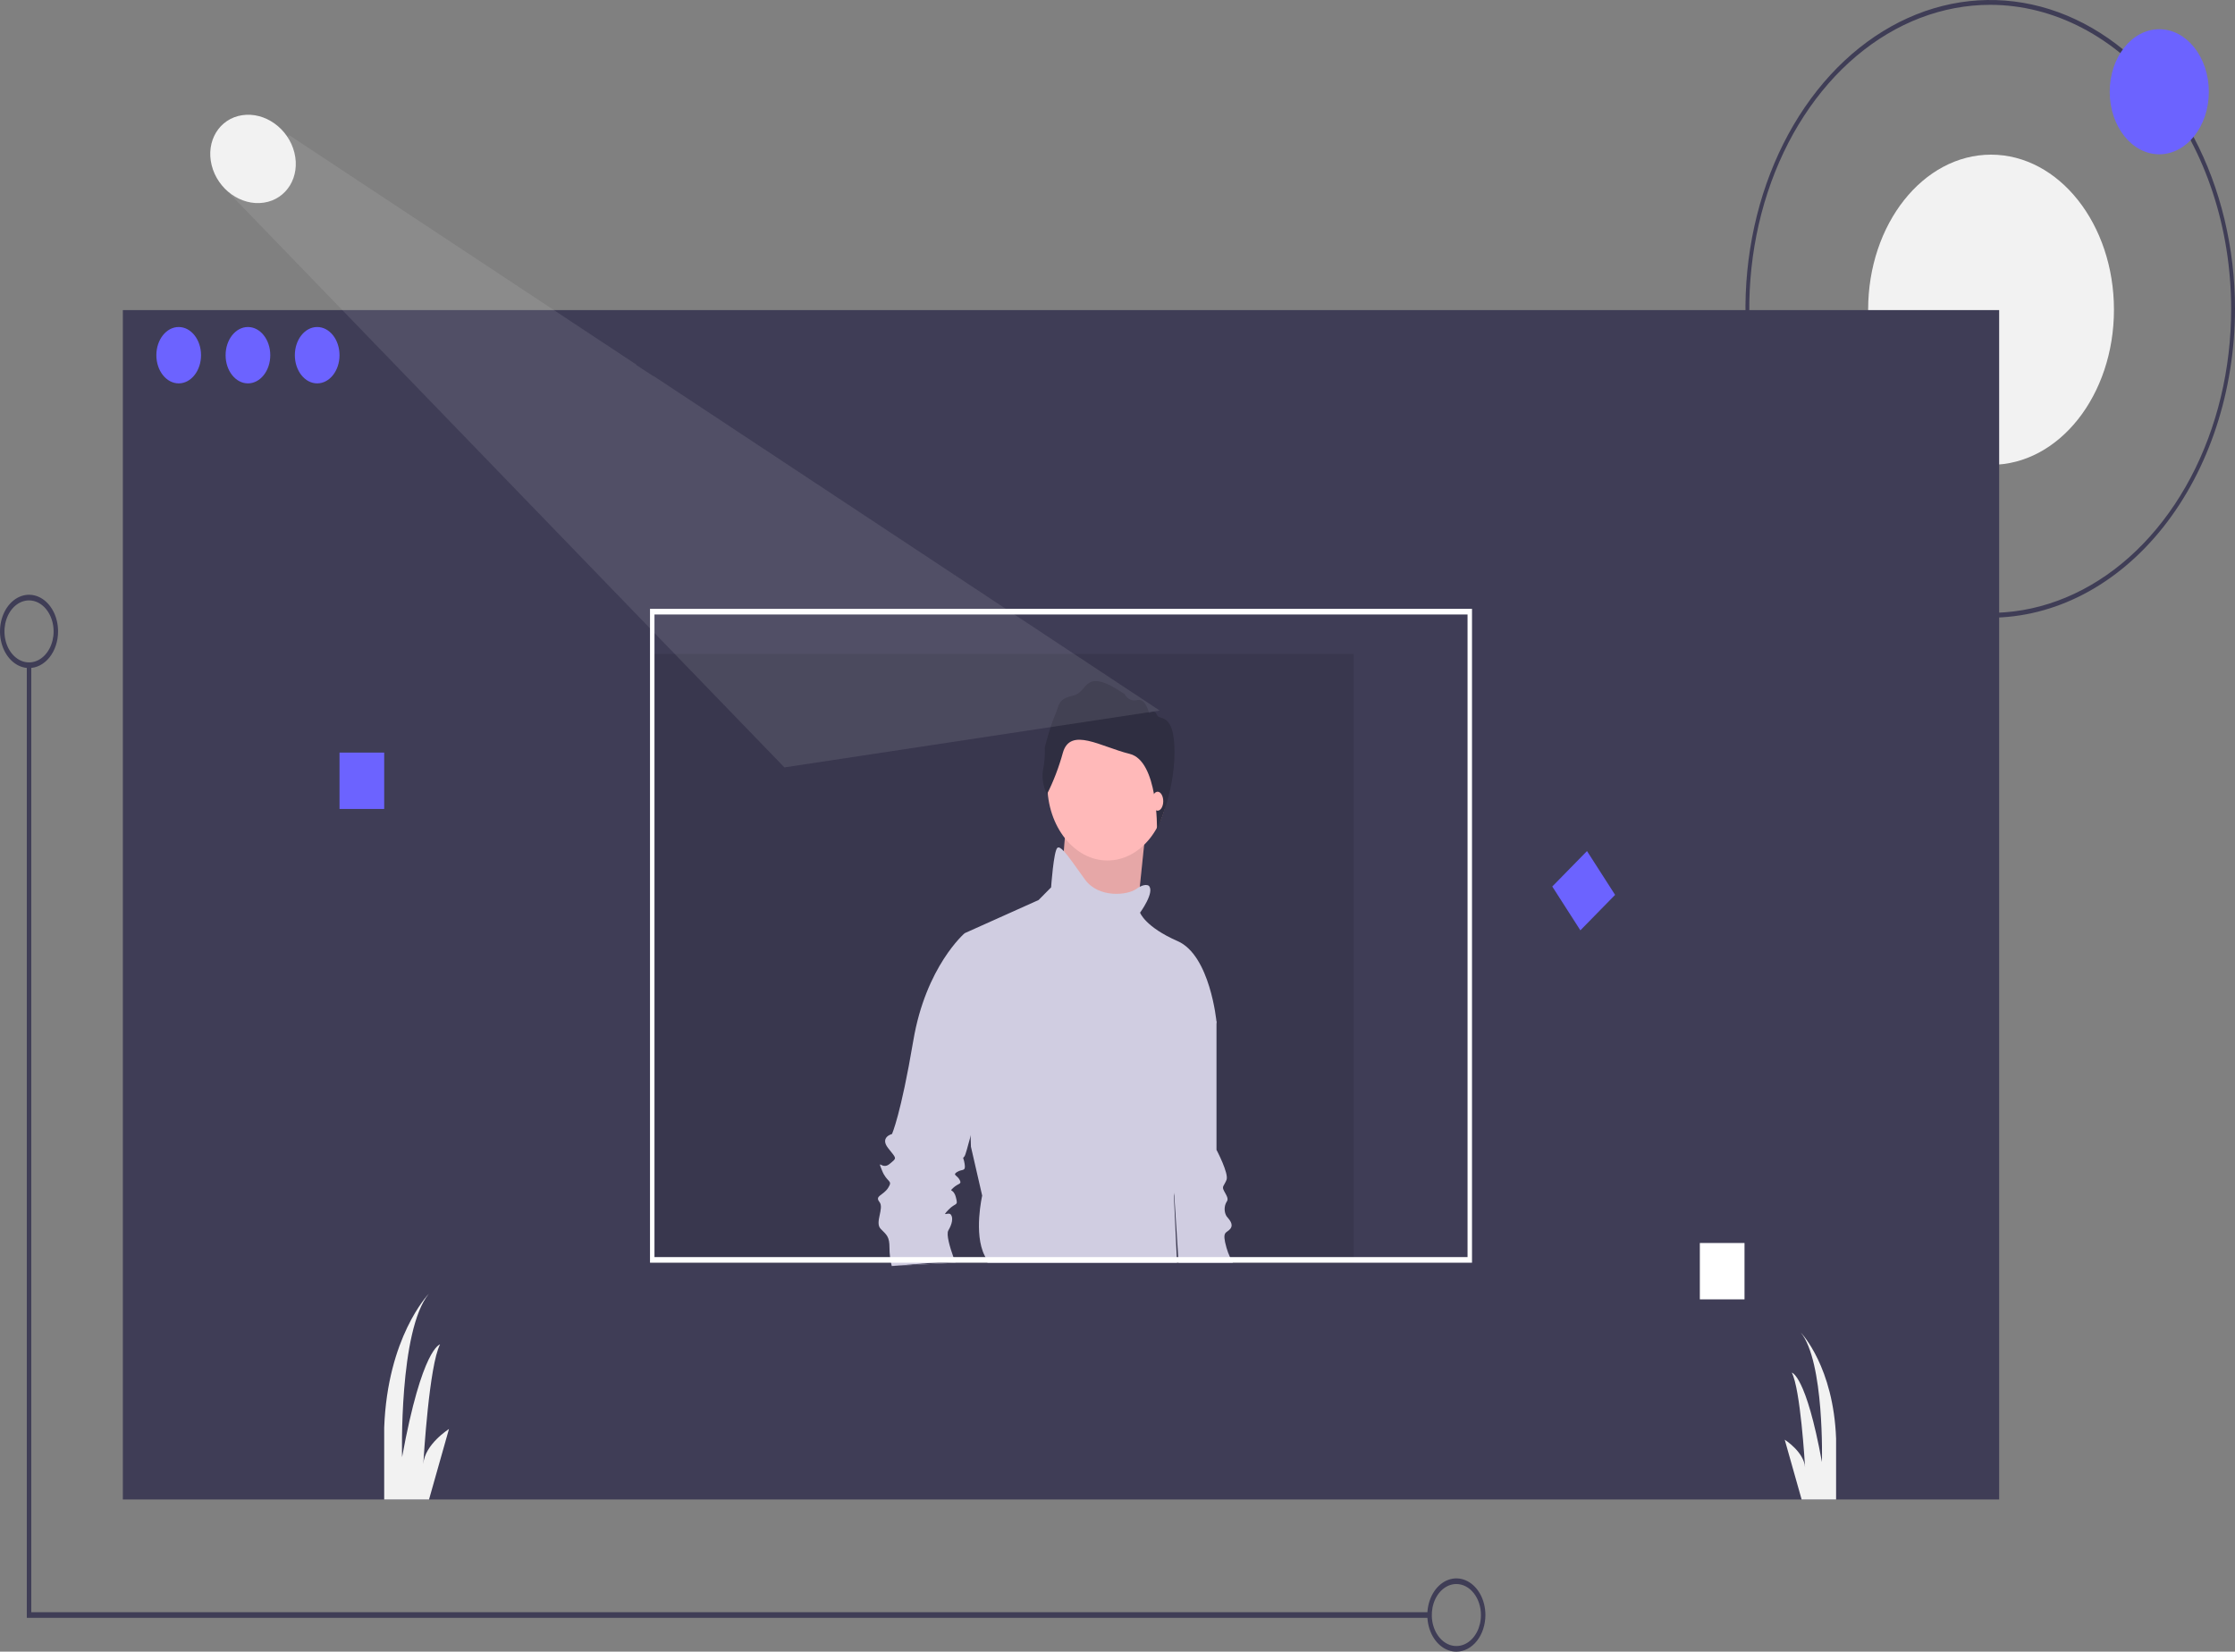 <svg width="19797" height="14631" viewBox="0 0 19797 14631" fill="none" xmlns="http://www.w3.org/2000/svg">
<rect x="0" y="0" width="19797" height="14631" fill="#808080" stroke="none"/>
<g clip-path="url(#clip0)">
<path d="M17628.9 5471.8C17200 5471.8 16780.9 5311.34 16424.3 5010.72C16067.8 4710.09 15789.9 4282.8 15625.8 3782.88C15461.7 3282.96 15418.7 2732.86 15502.4 2202.15C15586 1671.44 15792.5 1183.95 16095.8 801.326C16399 418.704 16785.3 158.135 17205.9 52.57C17626.5 -52.995 18062.4 1.184 18458.6 208.258C18854.7 415.332 19193.4 765.999 19431.6 1215.91C19669.8 1665.83 19797 2194.79 19797 2735.9C19796.3 3461.25 19567.7 4156.66 19161.2 4669.56C18754.8 5182.47 18203.7 5470.98 17628.9 5471.8V5471.8ZM17628.9 42.749C17206.7 42.749 16794.1 200.699 16443.1 496.626C16092.1 792.553 15818.6 1213.17 15657.1 1705.27C15495.5 2197.38 15453.3 2738.89 15535.6 3261.31C15618 3783.73 15821.2 4263.6 16119.7 4640.24C16418.2 5016.89 16798.5 5273.39 17212.5 5377.3C17626.5 5481.22 18055.6 5427.88 18445.6 5224.05C18835.6 5020.21 19168.9 4675.02 19403.4 4232.13C19638 3789.25 19763.1 3268.55 19763.1 2735.9C19762.5 2021.88 19537.4 1337.33 19137.3 832.446C18737.2 327.558 18194.7 43.556 17628.9 42.749V42.749Z" fill="#3F3D56"/>
<path d="M17636.1 4117.53C18237.4 4117.53 18724.8 3502.47 18724.8 2743.75C18724.8 1985.03 18237.4 1369.97 17636.1 1369.97C17034.9 1369.97 16547.4 1985.03 16547.4 2743.75C16547.4 3502.47 17034.9 4117.53 17636.1 4117.53Z" fill="#F2F2F2"/>
<path d="M17708 2746.94H1088.2V13282.8H17708V2746.94Z" fill="#3F3D56"/>
<path opacity="0.1" d="M11990 5792.85H5757.56V11185.6H11990V5792.85Z" fill="black"/>
<path d="M19126.2 1366.77C19368.7 1366.77 19565.2 1118.76 19565.2 812.827C19565.2 506.891 19368.7 258.882 19126.2 258.882C18883.8 258.882 18687.2 506.891 18687.2 812.827C18687.2 1118.76 18883.8 1366.77 19126.2 1366.77Z" fill="#6C63FF"/>
<path d="M1582.83 3396.07C1692.11 3396.07 1780.69 3284.29 1780.69 3146.4C1780.69 3008.52 1692.11 2896.74 1582.83 2896.74C1473.56 2896.74 1384.98 3008.52 1384.98 3146.4C1384.98 3284.29 1473.56 3396.07 1582.83 3396.07Z" fill="#6C63FF"/>
<path d="M2196.18 3396.07C2305.46 3396.07 2394.04 3284.29 2394.04 3146.4C2394.04 3008.52 2305.46 2896.74 2196.18 2896.74C2086.91 2896.74 1998.33 3008.52 1998.33 3146.4C1998.33 3284.29 2086.91 3396.07 2196.18 3396.07Z" fill="#6C63FF"/>
<path d="M2809.53 3396.07C2918.8 3396.07 3007.39 3284.29 3007.39 3146.4C3007.39 3008.52 2918.8 2896.74 2809.53 2896.74C2700.26 2896.74 2611.68 3008.52 2611.68 3146.4C2611.68 3284.29 2700.26 3396.07 2809.53 3396.07Z" fill="#6C63FF"/>
<path d="M3403.1 6666.68H3007.39V7166.01H3403.1V6666.68Z" fill="#6C63FF"/>
<path d="M15452.4 11010.9H15056.7V11510.2H15452.4V11010.9Z" fill="white"/>
<path d="M14057.2 7538.91L13749.6 7852.99L13998.5 8241.17L14306.1 7927.09L14057.2 7538.91Z" fill="#6C63FF"/>
<path d="M12662.7 14331.4H237.429V5892.72H276.997V14281.5H12662.7V14331.4Z" fill="#3F3D56"/>
<path d="M12900.1 14631C12849.2 14631 12799.5 14612 12757.2 14576.3C12714.9 14540.6 12681.9 14489.9 12662.5 14430.6C12643 14371.3 12637.9 14306.1 12647.8 14243.1C12657.8 14180.2 12682.3 14122.3 12718.2 14076.9C12754.2 14031.5 12800 14000.6 12849.9 13988.1C12899.8 13975.6 12951.5 13982 12998.5 14006.6C13045.5 14031.1 13085.7 14072.7 13114 14126.1C13142.2 14179.5 13157.3 14242.2 13157.3 14306.4C13157.2 14392.5 13130.1 14475 13081.9 14535.8C13033.7 14596.7 12968.3 14630.9 12900.1 14631V14631ZM12900.1 14031.8C12857.1 14031.8 12815 14047.9 12779.2 14078.1C12743.4 14108.3 12715.5 14151.2 12699 14201.3C12682.6 14251.5 12678.2 14306.7 12686.6 14360C12695 14413.3 12715.8 14462.2 12746.2 14500.6C12776.6 14539 12815.4 14565.2 12857.6 14575.8C12899.9 14586.4 12943.6 14580.9 12983.4 14560.2C13023.2 14539.4 13057.2 14504.2 13081.1 14459C13105 14413.8 13117.7 14360.8 13117.7 14306.4C13117.7 14233.6 13094.7 14163.8 13053.9 14112.3C13013.1 14060.8 12957.8 14031.9 12900.1 14031.8V14031.8Z" fill="#3F3D56"/>
<path d="M257.211 5917.69C206.339 5917.69 156.61 5898.65 114.312 5862.99C72.014 5827.32 39.047 5776.63 19.579 5717.33C0.111 5658.02 -4.982 5592.76 4.942 5529.8C14.867 5466.84 39.364 5409.01 75.335 5363.62C111.307 5318.23 157.137 5287.32 207.031 5274.79C256.925 5262.27 308.642 5268.7 355.641 5293.26C402.64 5317.83 442.811 5359.43 471.074 5412.8C499.336 5466.18 514.422 5528.93 514.422 5593.12C514.346 5679.17 487.223 5761.67 439.003 5822.52C390.783 5883.37 325.404 5917.59 257.211 5917.69V5917.69ZM257.211 5318.49C214.166 5318.49 172.087 5334.6 136.297 5364.77C100.506 5394.95 72.611 5437.84 56.138 5488.02C39.665 5538.21 35.355 5593.43 43.753 5646.7C52.151 5699.97 72.879 5748.91 103.316 5787.32C133.754 5825.72 172.533 5851.88 214.751 5862.48C256.969 5873.07 300.73 5867.63 340.498 5846.85C380.266 5826.06 414.257 5790.86 438.172 5745.7C462.086 5700.54 474.851 5647.44 474.851 5593.12C474.785 5520.31 451.835 5450.5 411.033 5399.02C370.232 5347.53 314.912 5318.57 257.211 5318.49V5318.49Z" fill="#3F3D56"/>
<path d="M3976.87 12658.6L3800.19 13282.8H3403.09V12646.2C3432.38 11847.5 3787.53 11472 3798.61 11460.5C3531.7 11785.3 3561.38 12908.3 3561.38 12908.3C3739.45 11934.6 3897.73 11909.7 3897.73 11909.7C3801.97 12091.2 3752.5 12916.8 3749.54 12968.2C3761.41 12794.7 3976.87 12658.6 3976.87 12658.6Z" fill="#F2F2F2"/>
<path d="M16263.6 12743.5V13282.8H15958.3L15808.6 12753.3C15808.6 12753.3 15979.3 12861.1 15988.8 12998.7C15986.4 12956.2 15947.3 12303.1 15871.3 12159.3C15871.3 12159.3 15996.9 12179 16138.2 12951.3C16138.2 12951.3 16161.5 12060.7 15950 11803C15958.9 11812.3 16240.5 12109.9 16263.6 12743.5Z" fill="#F2F2F2"/>
<path d="M10920.6 11185.5H10439.3L10436.1 11135.7L10401.1 10580.6V10580.4L10364.7 10003.3L10586.7 8812.98L10775.4 9051.09V10185.4C10775.4 10185.4 10886.4 10395.5 10864.2 10451.5C10842 10507.5 10819.8 10507.5 10842 10549.4C10864.2 10591.5 10886.4 10619.5 10864.2 10647.5C10853.4 10665.7 10847.5 10687.8 10847.5 10710.6C10847.5 10733.3 10853.4 10755.4 10864.2 10773.6C10886.4 10801.6 10930.7 10843.5 10897.4 10885.6C10864.2 10927.5 10819.8 10899.5 10864.2 11053.6C10872.3 11082.1 10882.5 11109.6 10894.7 11135.7C10902.6 11152.9 10911.2 11169.5 10920.6 11185.5V11185.5Z" fill="#D0CDE1"/>
<path d="M9438.01 7349.46L9371.42 8189.72L10048.4 8315.76L10098.3 7832.62L10148.3 7349.46H9438.01Z" fill="#FFB9B9"/>
<path opacity="0.1" d="M9438.01 7349.46L9371.42 8189.72L10048.4 8315.76L10098.3 7832.62L10148.3 7349.46H9438.01Z" fill="black"/>
<path d="M9809.79 7622.55C10104 7622.55 10342.5 7321.59 10342.5 6950.34C10342.5 6579.08 10104 6278.12 9809.79 6278.12C9515.58 6278.12 9277.08 6579.08 9277.08 6950.34C9277.08 7321.59 9515.58 7622.55 9809.79 7622.55Z" fill="#FFB9B9"/>
<path d="M8463.63 11185.5C8461.77 11180.6 8459.73 11175.5 8457.7 11169.9C8453.81 11159.4 8449.57 11148.1 8445 11135.7C8415.53 11052.8 8379.45 10934.8 8400.28 10899.5C8433.65 10843.5 8444.66 10787.5 8422.47 10759.5C8400.28 10731.5 8333.71 10787.5 8400.28 10717.4C8466.85 10647.5 8489.04 10689.4 8466.85 10605.4C8444.66 10521.4 8400.28 10563.5 8444.66 10521.4C8489.04 10479.5 8522.41 10493.4 8500.22 10451.5C8478.03 10409.4 8433.65 10409.4 8478.03 10381.4C8522.41 10353.4 8555.78 10381.4 8544.6 10311.3C8533.42 10241.4 8522.41 10269.4 8544.6 10241.4C8550.36 10234.1 8570.51 10163.6 8597.45 10062.9C8672.82 9778.45 8799.86 9253.71 8799.86 9232.98C8799.86 9204.98 8622.35 8322.87 8622.35 8322.87L8544.6 8266.65C8544.6 8266.65 8200.57 8560.76 8089.63 9219.09C7978.51 9877.2 7900.93 10045.4 7900.93 10045.4C7900.93 10045.4 7789.98 10073.4 7867.56 10171.3C7945.31 10269.4 7945.31 10255.3 7878.74 10311.3C7812.17 10367.3 7767.79 10255.3 7812.17 10367.3C7856.55 10479.5 7911.94 10451.5 7867.56 10521.4C7823.18 10591.5 7745.6 10591.5 7789.98 10647.5C7834.36 10703.5 7745.6 10829.6 7800.99 10885.6C7856.55 10941.6 7878.74 10955.5 7878.74 11053.6C7878.76 11081.1 7880.52 11108.6 7883.99 11135.7C7885.9 11152.5 7888.61 11169.1 7892.12 11185.5C7894.66 11198.6 7897.2 11208.4 7898.9 11214.6L8463.63 11185.5Z" fill="#D0CDE1"/>
<path d="M8463.63 11185.5H8508.86L8511.23 11165.6L8457.7 11169.9L8263.08 11185.5L7898.9 11214.6L8463.63 11185.5Z" fill="#3F3D56"/>
<path d="M8699.92 10591.5L8600.15 10157.4L8597.45 10062.9L8544.6 8266.65L9199.44 7972.76L9310.39 7860.54C9310.39 7860.54 9332.58 7538.43 9365.95 7510.43C9377.98 7500.39 9397.29 7512.14 9422.86 7539.5C9467.75 7587.59 9532.12 7683.56 9610.03 7790.65C9732.16 7958.65 9987.43 7930.65 10065 7874.65C10075 7867.31 10085.3 7860.81 10096 7855.2C10151.7 7826.13 10176 7846.65 10176 7846.65C10231.5 7902.65 10098.4 8084.76 10098.4 8084.76C10098.4 8084.76 10142.8 8210.65 10431.2 8336.76C10719.9 8462.87 10775.4 9051.09 10775.4 9051.09C10775.4 9051.09 10431.2 10227.3 10442.4 10311.3C10451.9 10383.3 10412.6 10537.7 10401.1 10580.4V10580.6C10399.2 10587.5 10398 10591.5 10398 10591.5L10423.3 11135.7L10425.6 11185.5H8746.84C8741.85 11168.2 8735.56 11151.5 8728.04 11135.7C8726.18 11131.9 8724.15 11127.8 8722.11 11123.7C8622.34 10927.5 8699.92 10591.5 8699.92 10591.5Z" fill="#D0CDE1"/>
<path d="M9273.39 7036.45C9273.39 7036.45 9218.07 6931.74 9239.34 6818.98C9252.06 6754.95 9257.08 6688.89 9254.24 6622.98C9254.24 6622.98 9298.92 6440.41 9343.6 6338.39C9388.28 6236.37 9367 6193.41 9507.43 6161.19C9647.86 6128.97 9590.41 5898.08 9960.62 6147.77C9973.12 6169.77 9990.49 6186.62 10010.6 6196.17C10030.6 6205.73 10052.5 6207.57 10073.4 6201.46C10150 6182.67 10177.6 6316.91 10177.6 6316.91C10177.6 6316.91 10228.7 6279.32 10247.9 6333.02C10267 6386.72 10403.5 6300.79 10403.5 6663.25C10403.5 7025.7 10248.2 7349.46 10248.2 7349.46C10248.2 7349.46 10259.6 6739.77 10006.4 6678.02C9753.18 6616.27 9480.83 6436.39 9414.88 6667.28C9379.27 6796.87 9331.79 6920.77 9273.39 7036.45Z" fill="#2F2E41"/>
<path d="M10253.7 7181.41C10281.3 7181.41 10303.7 7143.79 10303.7 7097.38C10303.7 7050.98 10281.3 7013.36 10253.7 7013.36C10226.1 7013.36 10203.8 7050.98 10203.8 7097.38C10203.8 7143.79 10226.1 7181.41 10253.7 7181.41Z" fill="#FFB9B9"/>
<path d="M5757.52 5393.32V11185.5H13038.6V5393.32H5757.52ZM12999.1 11135.7H5797.15V5443.33H12999.1V11135.7Z" fill="white"/>
<path opacity="0.1" d="M6157.9 3574.51L6157.88 3574.5L5790.33 3331.53L5787.84 3332.64L5640.98 3236.65L5634.81 3235.75L5640.38 3232.33L4075.11 2197.69L2563.45 1198.45L2029.06 1640.43L1981.24 1660L3019.31 2733.81L6948.02 6797.96L10272.6 6294.4L6157.9 3574.51Z" fill="#F2F2F2"/>
<path d="M2337.27 1795.12C2539.69 1764.46 2660.76 1566.18 2607.71 1352.25C2554.65 1138.31 2347.55 989.737 2145.14 1020.4C1942.73 1051.05 1821.65 1249.34 1874.7 1463.27C1927.76 1677.2 2134.86 1825.78 2337.27 1795.12Z" fill="#F2F2F2"/>
</g>
<defs>
<clipPath id="clip0">
<rect width="19797" height="14631" fill="white"/>
</clipPath>
</defs>
</svg>
